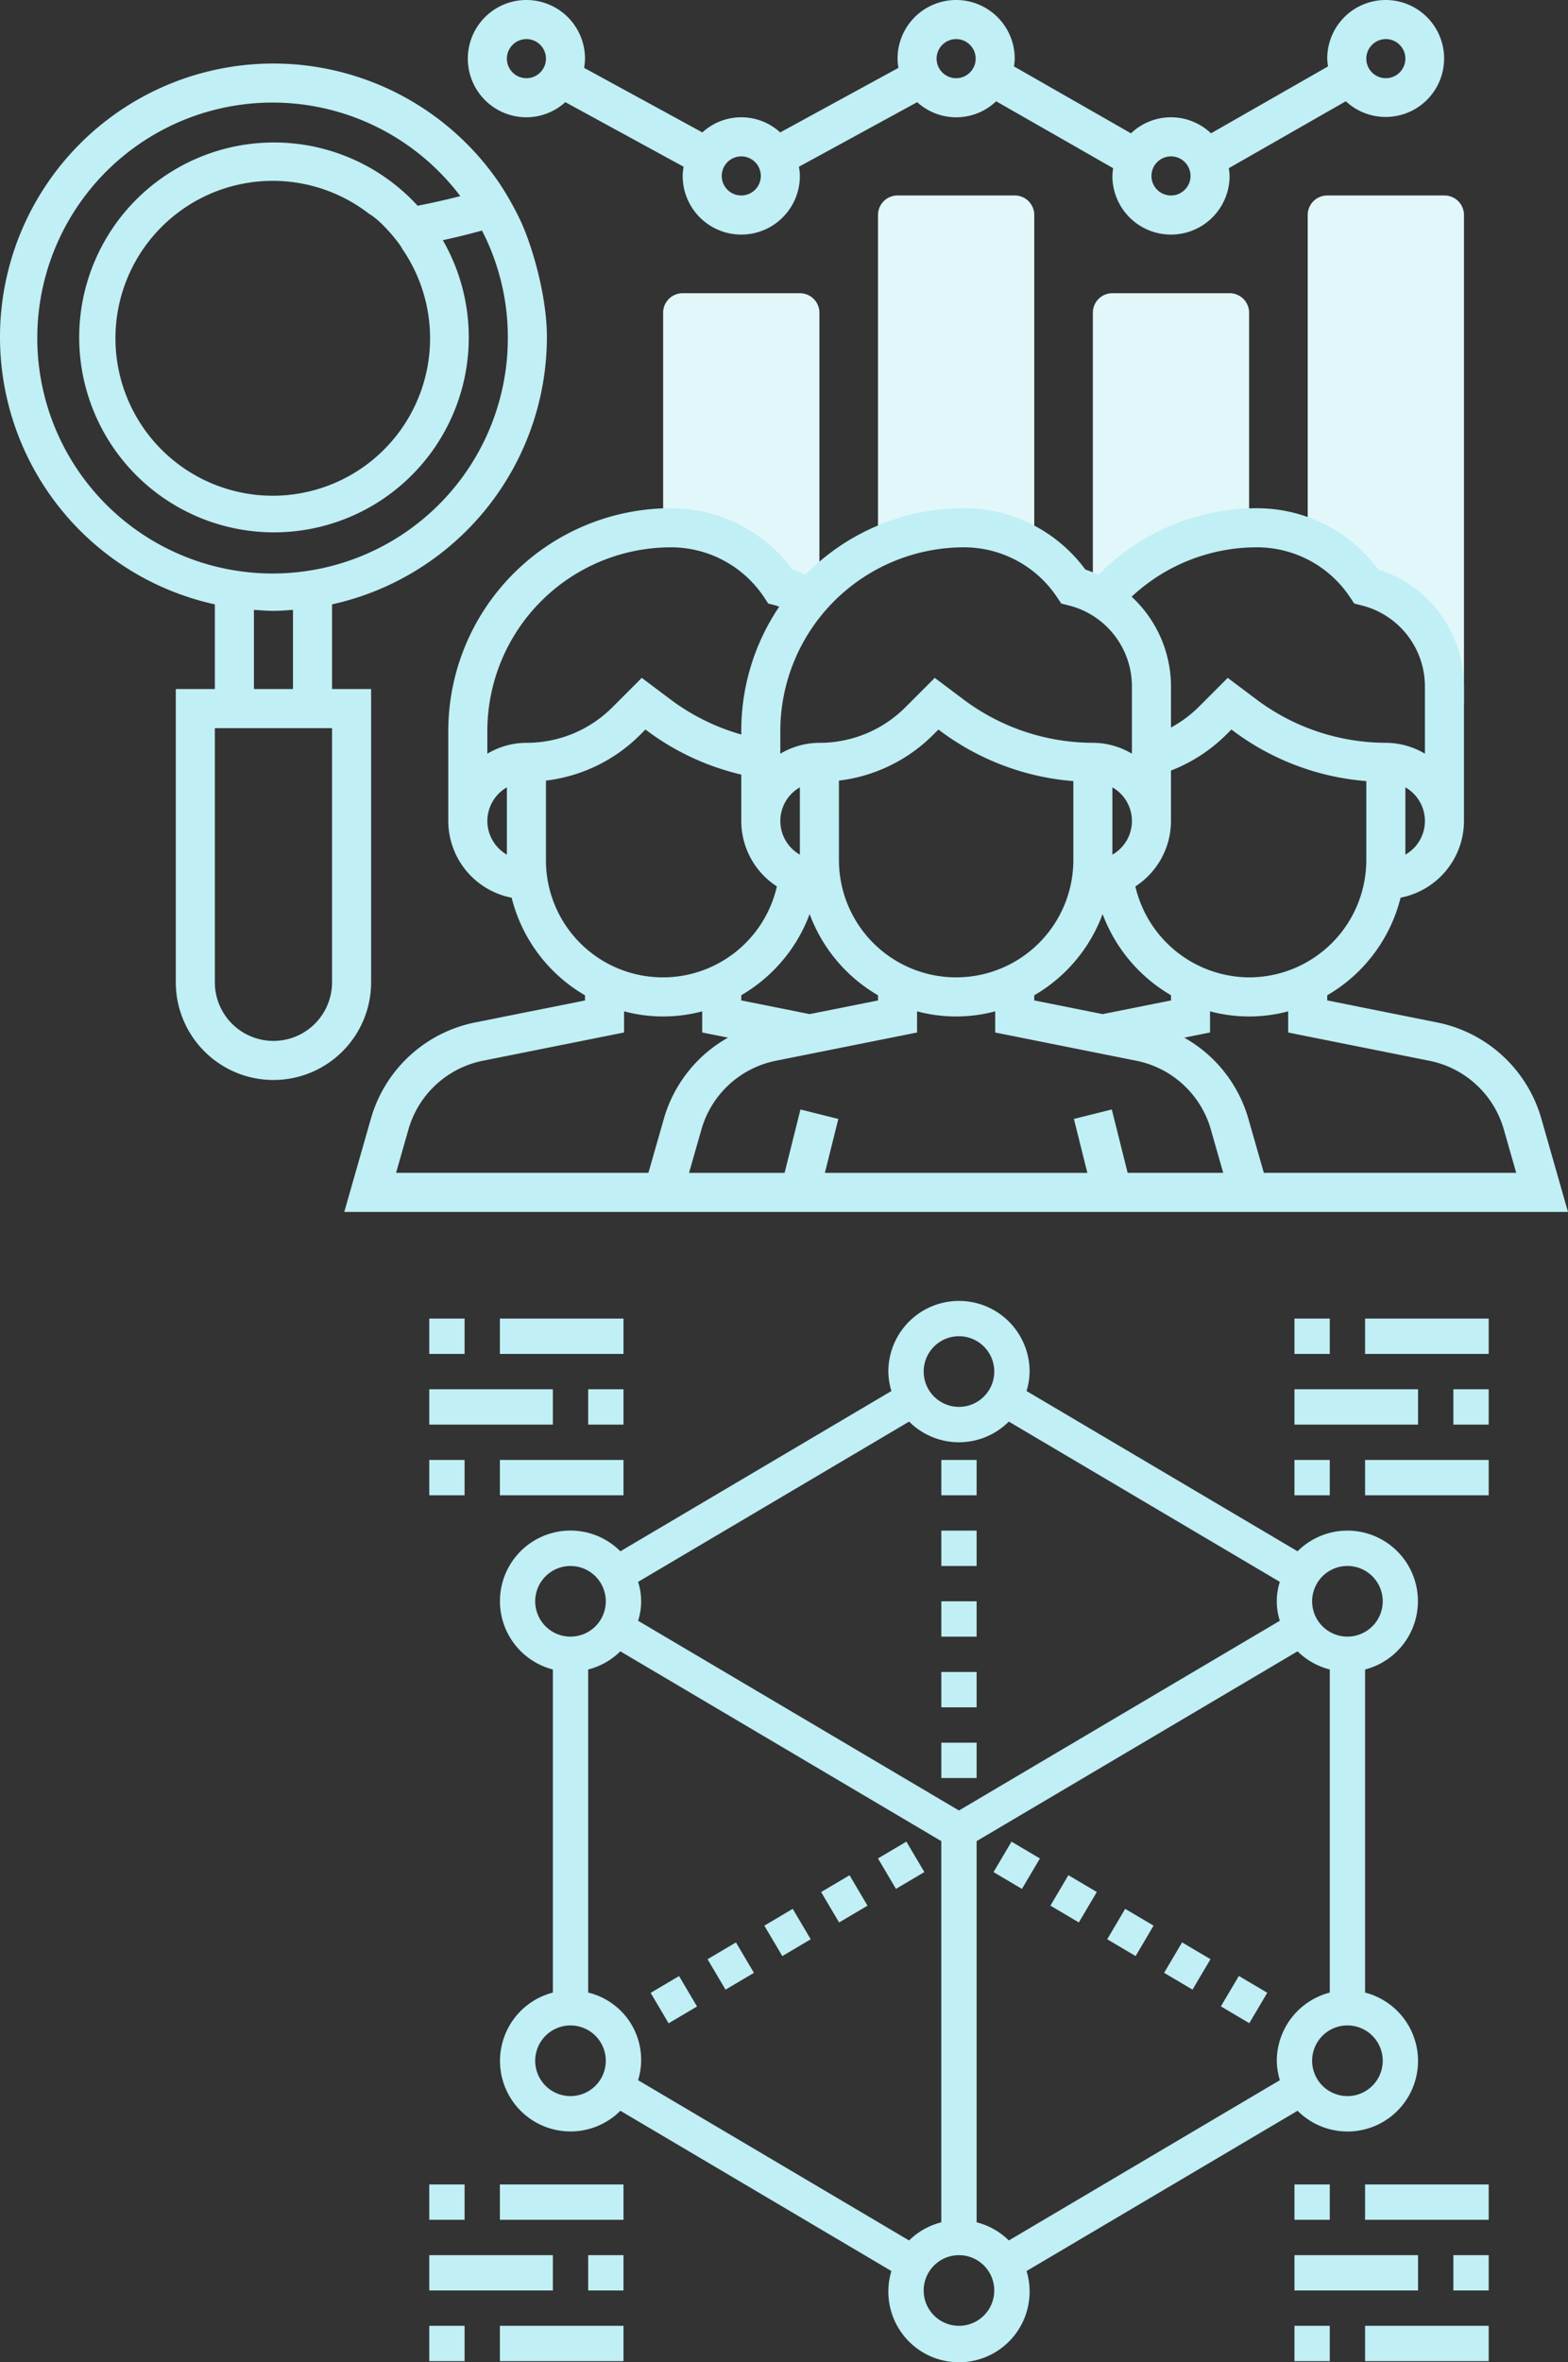 <svg xmlns="http://www.w3.org/2000/svg" viewBox="0 0 350.971 528.35">
  <rect x="0" y="0" width="350.971" height="528.35" fill="#333333" stroke="none"/>
  <defs>
    <style>
      .cls-1 {
        fill: #e2f7fa;
      }

      .cls-2 {
        fill: #c0eff5;
      }
    </style>
  </defs>
  <g id="_5" data-name="5" transform="translate(-1193 -4465.846)">
    <g id="Group_4308" data-name="Group 4308" transform="translate(1056 -791.155)">
      <g id="Group_4307" data-name="Group 4307" transform="translate(285.434 5300.72)">
        <path id="Path_8208" data-name="Path 8208" class="cls-1" d="M237.819,156.932a29.408,29.408,0,0,1,15.765,4.634V86.98a4.368,4.368,0,0,0-4.372-4.372H222.98a4.368,4.368,0,0,0-4.372,4.372v74.263A44.984,44.984,0,0,1,237.819,156.932Z" transform="translate(-170.516 -82.608)"/>
        <path id="Path_8209" data-name="Path 8209" class="cls-1" d="M308.707,190.955h.083a45.327,45.327,0,0,1,32.794-15.792V126.98a4.368,4.368,0,0,0-4.372-4.372H310.98a4.368,4.368,0,0,0-4.372,4.372v62.878C307.316,190.208,308.038,190.544,308.707,190.955Z" transform="translate(-210.424 -100.748)"/>
        <path id="Path_8210" data-name="Path 8210" class="cls-1" d="M132.331,175.072a29.461,29.461,0,0,1,24.509,13.116,23.005,23.005,0,0,1,4.372,1.574l3.262.057c.354-.385.748-.726,1.111-1.093V126.98a4.368,4.368,0,0,0-4.372-4.372H134.98a4.368,4.368,0,0,0-4.372,4.372v48.179C131.185,175.138,131.749,175.072,132.331,175.072Z" transform="translate(-130.608 -100.748)"/>
        <path id="Path_8211" data-name="Path 8211" class="cls-1" d="M407.724,170.048a23.088,23.088,0,0,1,17.488,22.4v3.834h4.372V86.98a4.368,4.368,0,0,0-4.372-4.372H398.98a4.368,4.368,0,0,0-4.372,4.372v72.287A29.407,29.407,0,0,1,407.724,170.048Z" transform="translate(-250.332 -82.608)"/>
      </g>
      <path id="Path_8213" data-name="Path 8213" class="cls-2" d="M63.724,28.84a13,13,0,0,0,8.709-3.384L98.905,39.9a13.3,13.3,0,0,0-.205,2.059,13.116,13.116,0,0,0,26.232,0,12.791,12.791,0,0,0-.21-2.059l26.472-14.441a12.948,12.948,0,0,0,17.672-.2l26.193,14.97a13.2,13.2,0,0,0-.175,1.731,13.116,13.116,0,1,0,26.232,0,13.336,13.336,0,0,0-.175-1.736l26.193-14.97a13.079,13.079,0,1,0-4.158-9.527,13.339,13.339,0,0,0,.175,1.736L216.958,32.425a12.985,12.985,0,0,0-17.916,0L172.849,17.46a13.339,13.339,0,0,0,.175-1.736,13.116,13.116,0,0,0-26.232,0,12.792,12.792,0,0,0,.21,2.059L120.529,32.224a12.9,12.9,0,0,0-17.422,0L76.634,17.783a13.3,13.3,0,0,0,.205-2.059A13.116,13.116,0,1,0,63.724,28.84ZM256.092,11.352a4.372,4.372,0,1,1-4.372,4.372A4.379,4.379,0,0,1,256.092,11.352ZM208,37.584a4.372,4.372,0,1,1-4.372,4.372A4.379,4.379,0,0,1,208,37.584ZM159.908,11.352a4.372,4.372,0,1,1-4.372,4.372A4.379,4.379,0,0,1,159.908,11.352ZM111.816,37.584a4.372,4.372,0,1,1-4.372,4.372A4.379,4.379,0,0,1,111.816,37.584ZM63.724,11.352a4.372,4.372,0,1,1-4.372,4.372A4.379,4.379,0,0,1,63.724,11.352Z" transform="translate(191.106 5254.393)"/>
      <path id="Path_8214" data-name="Path 8214" class="cls-2" d="M267.968,347.2a30.481,30.481,0,0,0-23.421-21.6l-24.523-4.91v-1.15a35.055,35.055,0,0,0,16.421-21.834,17.5,17.5,0,0,0,14.183-17.151V250.494a27.416,27.416,0,0,0-19.176-26.18,33.751,33.751,0,0,0-27.189-13.706,49.713,49.713,0,0,0-35.439,14.9,27.226,27.226,0,0,0-2.951-1.2,33.751,33.751,0,0,0-27.189-13.706,49.655,49.655,0,0,0-35.444,14.865,27.432,27.432,0,0,0-2.942-1.163,33.774,33.774,0,0,0-27.194-13.7,49.871,49.871,0,0,0-49.819,49.819V280.56a17.505,17.505,0,0,0,14.183,17.156,35.055,35.055,0,0,0,16.421,21.834v1.15L29.371,325.6A30.48,30.48,0,0,0,5.946,347.2L0,368H273.914Zm-65.431-31.666a26.292,26.292,0,0,1-25.458-20.343,17.456,17.456,0,0,0,7.97-14.633V269.28a36.169,36.169,0,0,0,12.364-8.018l1.163-1.163.463.35a57.245,57.245,0,0,0,29.73,11.188V289.3A26.258,26.258,0,0,1,202.537,315.536Zm-32.79,8.219-15.3-3.06v-1.15a35.13,35.13,0,0,0,15.3-18.17,35.213,35.213,0,0,0,15.306,18.153v1.167Zm-65.576,0-15.306-3.06v-1.167a35.213,35.213,0,0,0,15.306-18.153,35.1,35.1,0,0,0,15.3,18.17v1.15Zm-2.19-35.667a8.668,8.668,0,0,1,0-15.057Zm8.744,1.215V271.523a35.735,35.735,0,0,0,21.108-10.261L133,260.1l.463.35a57.245,57.245,0,0,0,29.73,11.188V289.3a26.232,26.232,0,0,1-52.464,0Zm61.208-1.215V273.031a8.668,8.668,0,0,1,0,15.057Zm65.58,0V273.031a8.668,8.668,0,0,1,0,15.057Zm-33.249-68.737a25.027,25.027,0,0,1,20.868,11.17l.936,1.408,1.639.411a18.68,18.68,0,0,1,14.178,18.153V265.5a17.308,17.308,0,0,0-8.744-2.431,48.392,48.392,0,0,1-28.855-9.618l-6.532-4.9-6.523,6.523a27.248,27.248,0,0,1-6.182,4.577v-9.164a27.357,27.357,0,0,0-8.81-20.089A41.044,41.044,0,0,1,204.264,219.352Zm-65.58,0a25.027,25.027,0,0,1,20.868,11.17l.936,1.408,1.639.411a18.68,18.68,0,0,1,14.178,18.153V265.5a17.308,17.308,0,0,0-8.744-2.431,48.393,48.393,0,0,1-28.855-9.618l-6.532-4.9-6.523,6.523a27.1,27.1,0,0,1-19.3,8,17.308,17.308,0,0,0-8.744,2.431v-5.08A41.117,41.117,0,0,1,138.684,219.352Zm-65.58,0a25.026,25.026,0,0,1,20.868,11.17l.936,1.408,1.639.411c.28.07.533.21.809.293a49.544,49.544,0,0,0-8.49,27.793v.791a48.315,48.315,0,0,1-15.739-7.765l-6.532-4.9-6.523,6.523a27.1,27.1,0,0,1-19.3,8,17.308,17.308,0,0,0-8.744,2.431v-5.08A41.117,41.117,0,0,1,73.1,219.352ZM32.029,280.56a8.716,8.716,0,0,1,4.372-7.529v15.057A8.716,8.716,0,0,1,32.029,280.56ZM45.145,289.3V271.523a35.735,35.735,0,0,0,21.108-10.261l1.163-1.163.463.35a56.984,56.984,0,0,0,20.986,9.728V280.56a17.456,17.456,0,0,0,7.97,14.633,26.174,26.174,0,0,1-51.69-5.889Zm22.935,69.952H11.595l2.759-9.653a21.773,21.773,0,0,1,16.732-15.429l31.548-6.309V323.13a33.884,33.884,0,0,0,17.488,0v4.73l5.775,1.154A30.418,30.418,0,0,0,71.526,347.2Zm107.267,0L171.8,345.077l-8.482,2.12,3.012,12.058H107.582l3.012-12.054-8.482-2.12-3.546,14.174H77.174l2.759-9.653a21.773,21.773,0,0,1,16.732-15.429l31.548-6.309V323.13a33.822,33.822,0,0,0,17.488,0v4.735l31.553,6.309A21.78,21.78,0,0,1,193.985,349.6l2.754,9.653Zm30.486,0L202.388,347.2a30.431,30.431,0,0,0-14.371-18.183l5.775-1.154v-4.73a33.884,33.884,0,0,0,17.488,0v4.735l31.553,6.309A21.78,21.78,0,0,1,259.565,349.6l2.754,9.653Z" transform="translate(214.056 5160.064)"/>
      <g id="research" transform="translate(137 5271.209)">
        <path id="Path_8219" data-name="Path 8219" class="cls-2" d="M116.006,107.106a61.19,61.19,0,1,0-63.914,93.858V219.9H43.348v65.58a21.86,21.86,0,1,0,43.72,0V219.9H78.324V200.964a61.286,61.286,0,0,0,48.092-59.756c0-9.448-3.445-20.944-6.055-26.363A70.325,70.325,0,0,0,116.006,107.106ZM78.324,285.484a13.116,13.116,0,1,1-26.232,0V228.648H78.324ZM69.58,219.9H60.836V202.193c1.451.1,2.894.223,4.372.223s2.92-.118,4.372-.223Zm48.092-78.7a52.663,52.663,0,1,1-10.641-31.544c-3.157.813-6.339,1.521-9.553,2.151a43.6,43.6,0,1,0,5.644,7.712q4.42-.971,8.766-2.155A52.074,52.074,0,0,1,117.672,141.208ZM93.928,121.3a35.212,35.212,0,1,1-7.332-7.7C89.868,115.484,94.148,121.235,93.928,121.3Z" transform="translate(-4 -80)"/>
      </g>
    </g>
    <g id="Group_4348" data-name="Group 4348" transform="translate(16756.754 -18307.195)">
      <g id="Group_4160" data-name="Group 4160" transform="translate(-15467.671 23277.422)">
        <g id="Group_4159" data-name="Group 4159">
          <rect id="Rectangle_3956" data-name="Rectangle 3956" class="cls-2" width="27.666" height="7.905"/>
        </g>
      </g>
      <g id="Group_4162" data-name="Group 4162" transform="translate(-15451.861 23261.613)">
        <g id="Group_4161" data-name="Group 4161">
          <rect id="Rectangle_3957" data-name="Rectangle 3957" class="cls-2" width="27.666" height="7.905"/>
        </g>
      </g>
      <g id="Group_4164" data-name="Group 4164" transform="translate(-15467.671 23261.613)">
        <g id="Group_4163" data-name="Group 4163">
          <rect id="Rectangle_3958" data-name="Rectangle 3958" class="cls-2" width="7.905" height="7.905"/>
        </g>
      </g>
      <g id="Group_4166" data-name="Group 4166" transform="translate(-15451.861 23293.23)">
        <g id="Group_4165" data-name="Group 4165">
          <rect id="Rectangle_3959" data-name="Rectangle 3959" class="cls-2" width="27.666" height="7.905"/>
        </g>
      </g>
      <g id="Group_4168" data-name="Group 4168" transform="translate(-15467.671 23293.23)">
        <g id="Group_4167" data-name="Group 4167">
          <rect id="Rectangle_3960" data-name="Rectangle 3960" class="cls-2" width="7.905" height="7.905"/>
        </g>
      </g>
      <g id="Group_4170" data-name="Group 4170" transform="translate(-15432.101 23277.422)">
        <g id="Group_4169" data-name="Group 4169">
          <rect id="Rectangle_3961" data-name="Rectangle 3961" class="cls-2" width="7.905" height="7.905"/>
        </g>
      </g>
      <g id="Group_4172" data-name="Group 4172" transform="translate(-15274.011 23277.422)">
        <g id="Group_4171" data-name="Group 4171">
          <rect id="Rectangle_3962" data-name="Rectangle 3962" class="cls-2" width="27.666" height="7.905"/>
        </g>
      </g>
      <g id="Group_4174" data-name="Group 4174" transform="translate(-15258.201 23261.613)">
        <g id="Group_4173" data-name="Group 4173">
          <rect id="Rectangle_3963" data-name="Rectangle 3963" class="cls-2" width="27.666" height="7.905"/>
        </g>
      </g>
      <g id="Group_4176" data-name="Group 4176" transform="translate(-15274.011 23261.613)">
        <g id="Group_4175" data-name="Group 4175">
          <rect id="Rectangle_3964" data-name="Rectangle 3964" class="cls-2" width="7.905" height="7.905"/>
        </g>
      </g>
      <g id="Group_4178" data-name="Group 4178" transform="translate(-15258.201 23293.23)">
        <g id="Group_4177" data-name="Group 4177">
          <rect id="Rectangle_3965" data-name="Rectangle 3965" class="cls-2" width="27.666" height="7.905"/>
        </g>
      </g>
      <g id="Group_4180" data-name="Group 4180" transform="translate(-15274.011 23293.23)">
        <g id="Group_4179" data-name="Group 4179">
          <rect id="Rectangle_3966" data-name="Rectangle 3966" class="cls-2" width="7.905" height="7.905"/>
        </g>
      </g>
      <g id="Group_4182" data-name="Group 4182" transform="translate(-15238.44 23277.422)">
        <g id="Group_4181" data-name="Group 4181">
          <rect id="Rectangle_3967" data-name="Rectangle 3967" class="cls-2" width="7.905" height="7.905"/>
        </g>
      </g>
      <g id="Group_4184" data-name="Group 4184" transform="translate(-15467.671 23083.762)">
        <g id="Group_4183" data-name="Group 4183">
          <rect id="Rectangle_3968" data-name="Rectangle 3968" class="cls-2" width="27.666" height="7.905"/>
        </g>
      </g>
      <g id="Group_4186" data-name="Group 4186" transform="translate(-15451.861 23067.953)">
        <g id="Group_4185" data-name="Group 4185">
          <rect id="Rectangle_3969" data-name="Rectangle 3969" class="cls-2" width="27.666" height="7.905"/>
        </g>
      </g>
      <g id="Group_4188" data-name="Group 4188" transform="translate(-15467.671 23067.953)">
        <g id="Group_4187" data-name="Group 4187">
          <rect id="Rectangle_3970" data-name="Rectangle 3970" class="cls-2" width="7.905" height="7.905"/>
        </g>
      </g>
      <g id="Group_4190" data-name="Group 4190" transform="translate(-15451.861 23099.57)">
        <g id="Group_4189" data-name="Group 4189">
          <rect id="Rectangle_3971" data-name="Rectangle 3971" class="cls-2" width="27.666" height="7.905"/>
        </g>
      </g>
      <g id="Group_4192" data-name="Group 4192" transform="translate(-15467.671 23099.57)">
        <g id="Group_4191" data-name="Group 4191">
          <rect id="Rectangle_3972" data-name="Rectangle 3972" class="cls-2" width="7.905" height="7.905"/>
        </g>
      </g>
      <g id="Group_4194" data-name="Group 4194" transform="translate(-15432.101 23083.762)">
        <g id="Group_4193" data-name="Group 4193">
          <rect id="Rectangle_3973" data-name="Rectangle 3973" class="cls-2" width="7.905" height="7.905"/>
        </g>
      </g>
      <g id="Group_4196" data-name="Group 4196" transform="translate(-15274.011 23083.762)">
        <g id="Group_4195" data-name="Group 4195">
          <rect id="Rectangle_3974" data-name="Rectangle 3974" class="cls-2" width="27.666" height="7.905"/>
        </g>
      </g>
      <g id="Group_4198" data-name="Group 4198" transform="translate(-15258.201 23067.953)">
        <g id="Group_4197" data-name="Group 4197">
          <rect id="Rectangle_3975" data-name="Rectangle 3975" class="cls-2" width="27.666" height="7.905"/>
        </g>
      </g>
      <g id="Group_4200" data-name="Group 4200" transform="translate(-15274.011 23067.953)">
        <g id="Group_4199" data-name="Group 4199">
          <rect id="Rectangle_3976" data-name="Rectangle 3976" class="cls-2" width="7.905" height="7.905"/>
        </g>
      </g>
      <g id="Group_4202" data-name="Group 4202" transform="translate(-15258.201 23099.57)">
        <g id="Group_4201" data-name="Group 4201">
          <rect id="Rectangle_3977" data-name="Rectangle 3977" class="cls-2" width="27.666" height="7.905"/>
        </g>
      </g>
      <g id="Group_4204" data-name="Group 4204" transform="translate(-15274.011 23099.57)">
        <g id="Group_4203" data-name="Group 4203">
          <rect id="Rectangle_3978" data-name="Rectangle 3978" class="cls-2" width="7.905" height="7.905"/>
        </g>
      </g>
      <g id="Group_4206" data-name="Group 4206" transform="translate(-15238.44 23083.762)">
        <g id="Group_4205" data-name="Group 4205">
          <rect id="Rectangle_3979" data-name="Rectangle 3979" class="cls-2" width="7.905" height="7.905"/>
        </g>
      </g>
      <g id="Group_4208" data-name="Group 4208" transform="translate(-15451.855 23064)">
        <g id="Group_4207" data-name="Group 4207">
          <path id="Path_8120" data-name="Path 8120" class="cls-2" d="M233.169,158.84a15.788,15.788,0,0,0-7.242-4.141V82.436A15.781,15.781,0,1,0,210.813,56L150.15,20.156a15.669,15.669,0,0,0,.684-4.347,15.809,15.809,0,1,0-31.618,0,15.669,15.669,0,0,0,.684,4.347L59.236,56A15.785,15.785,0,1,0,44.123,82.436V154.7a15.781,15.781,0,1,0,15.113,26.433L119.9,216.979a15.809,15.809,0,1,0,30.251,0l60.663-35.847a15.785,15.785,0,0,0,22.356-22.292ZM221.974,59.284a7.9,7.9,0,1,1-7.9,7.9A7.9,7.9,0,0,1,221.974,59.284ZM135.025,7.9a7.9,7.9,0,1,1-7.9,7.9A7.9,7.9,0,0,1,135.025,7.9ZM63.2,62.841l60.663-35.847a15.781,15.781,0,0,0,22.318,0l0,0,60.663,35.847a14.166,14.166,0,0,0,0,8.695l-71.824,42.439L63.2,71.536A14.166,14.166,0,0,0,63.2,62.841Zm-23.03,4.347a7.9,7.9,0,1,1,7.9,7.9A7.9,7.9,0,0,1,40.171,67.188Zm7.9,110.663a7.9,7.9,0,1,1,7.9-7.9A7.9,7.9,0,0,1,48.075,177.851ZM63.2,174.294a15.47,15.47,0,0,0-10.23-19.337q-.467-.144-.943-.258V82.436a15.736,15.736,0,0,0,7.2-4.063l71.84,42.451v85.254a15.769,15.769,0,0,0-7.209,4.063Zm71.824,54.936a7.9,7.9,0,1,1,7.9-7.9A7.9,7.9,0,0,1,135.025,229.231Zm71.141-59.284a15.668,15.668,0,0,0,.684,4.347l-60.663,35.847a15.769,15.769,0,0,0-7.209-4.063V120.824l71.836-42.451a15.774,15.774,0,0,0,7.209,4.063V154.7A15.809,15.809,0,0,0,206.165,169.947Zm15.809,7.9a7.9,7.9,0,1,1,7.9-7.9A7.9,7.9,0,0,1,221.974,177.851Z" transform="translate(-32.273)"/>
        </g>
      </g>
      <g id="Group_4210" data-name="Group 4210" transform="translate(-15379.957 23192.455)">
        <g id="Group_4209" data-name="Group 4209" transform="translate(0 0)">
          <rect id="Rectangle_3980" data-name="Rectangle 3980" class="cls-2" width="7.387" height="7.905" transform="translate(0 3.758) rotate(-30.583)"/>
        </g>
      </g>
      <g id="Group_4212" data-name="Group 4212" transform="translate(-15392.67 23199.971)">
        <g id="Group_4211" data-name="Group 4211" transform="translate(0 0)">
          <rect id="Rectangle_3981" data-name="Rectangle 3981" class="cls-2" width="7.387" height="7.905" transform="translate(0 3.758) rotate(-30.583)"/>
        </g>
      </g>
      <g id="Group_4214" data-name="Group 4214" transform="translate(-15367.232 23184.938)">
        <g id="Group_4213" data-name="Group 4213" transform="translate(0 0)">
          <rect id="Rectangle_3982" data-name="Rectangle 3982" class="cls-2" width="7.387" height="7.905" transform="translate(0 3.758) rotate(-30.583)"/>
        </g>
      </g>
      <g id="Group_4216" data-name="Group 4216" transform="translate(-15405.38 23207.479)">
        <g id="Group_4215" data-name="Group 4215" transform="translate(0 0)">
          <rect id="Rectangle_3983" data-name="Rectangle 3983" class="cls-2" width="7.387" height="7.905" transform="translate(0 3.758) rotate(-30.583)"/>
        </g>
      </g>
      <g id="Group_4218" data-name="Group 4218" transform="translate(-15418.118 23215.004)">
        <g id="Group_4217" data-name="Group 4217" transform="translate(0 0)">
          <rect id="Rectangle_3984" data-name="Rectangle 3984" class="cls-2" width="7.387" height="7.905" transform="translate(0 3.758) rotate(-30.583)"/>
        </g>
      </g>
      <g id="Group_4220" data-name="Group 4220" transform="translate(-15290.479 23214.982)">
        <g id="Group_4219" data-name="Group 4219" transform="translate(0 0)">
          <rect id="Rectangle_3985" data-name="Rectangle 3985" class="cls-2" width="7.905" height="7.387" transform="translate(0 6.805) rotate(-59.421)"/>
        </g>
      </g>
      <g id="Group_4222" data-name="Group 4222" transform="translate(-15303.19 23207.473)">
        <g id="Group_4221" data-name="Group 4221" transform="translate(0 0)">
          <rect id="Rectangle_3986" data-name="Rectangle 3986" class="cls-2" width="7.905" height="7.387" transform="matrix(0.509, -0.861, 0.861, 0.509, 0, 6.806)"/>
        </g>
      </g>
      <g id="Group_4224" data-name="Group 4224" transform="translate(-15315.924 23199.971)">
        <g id="Group_4223" data-name="Group 4223" transform="translate(0 0)">
          <rect id="Rectangle_3987" data-name="Rectangle 3987" class="cls-2" width="7.905" height="7.387" transform="translate(0 6.805) rotate(-59.421)"/>
        </g>
      </g>
      <g id="Group_4226" data-name="Group 4226" transform="translate(-15341.368 23184.947)">
        <g id="Group_4225" data-name="Group 4225" transform="translate(0 0)">
          <rect id="Rectangle_3988" data-name="Rectangle 3988" class="cls-2" width="7.905" height="7.387" transform="translate(0 6.805) rotate(-59.421)"/>
        </g>
      </g>
      <g id="Group_4228" data-name="Group 4228" transform="translate(-15328.634 23192.445)">
        <g id="Group_4227" data-name="Group 4227" transform="translate(0 0)">
          <rect id="Rectangle_3989" data-name="Rectangle 3989" class="cls-2" width="7.905" height="7.387" transform="matrix(0.509, -0.861, 0.861, 0.509, 0, 6.806)"/>
        </g>
      </g>
      <g id="Group_4230" data-name="Group 4230" transform="translate(-15353.056 23162.807)">
        <g id="Group_4229" data-name="Group 4229">
          <rect id="Rectangle_3990" data-name="Rectangle 3990" class="cls-2" width="7.905" height="7.905"/>
        </g>
      </g>
      <g id="Group_4232" data-name="Group 4232" transform="translate(-15353.056 23146.996)">
        <g id="Group_4231" data-name="Group 4231">
          <rect id="Rectangle_3991" data-name="Rectangle 3991" class="cls-2" width="7.905" height="7.905"/>
        </g>
      </g>
      <g id="Group_4234" data-name="Group 4234" transform="translate(-15353.056 23131.188)">
        <g id="Group_4233" data-name="Group 4233">
          <rect id="Rectangle_3992" data-name="Rectangle 3992" class="cls-2" width="7.905" height="7.905"/>
        </g>
      </g>
      <g id="Group_4236" data-name="Group 4236" transform="translate(-15353.056 23115.379)">
        <g id="Group_4235" data-name="Group 4235">
          <rect id="Rectangle_3993" data-name="Rectangle 3993" class="cls-2" width="7.905" height="7.905"/>
        </g>
      </g>
      <g id="Group_4238" data-name="Group 4238" transform="translate(-15353.056 23099.57)">
        <g id="Group_4237" data-name="Group 4237">
          <rect id="Rectangle_3994" data-name="Rectangle 3994" class="cls-2" width="7.905" height="7.905"/>
        </g>
      </g>
    </g>
  </g>
</svg>
